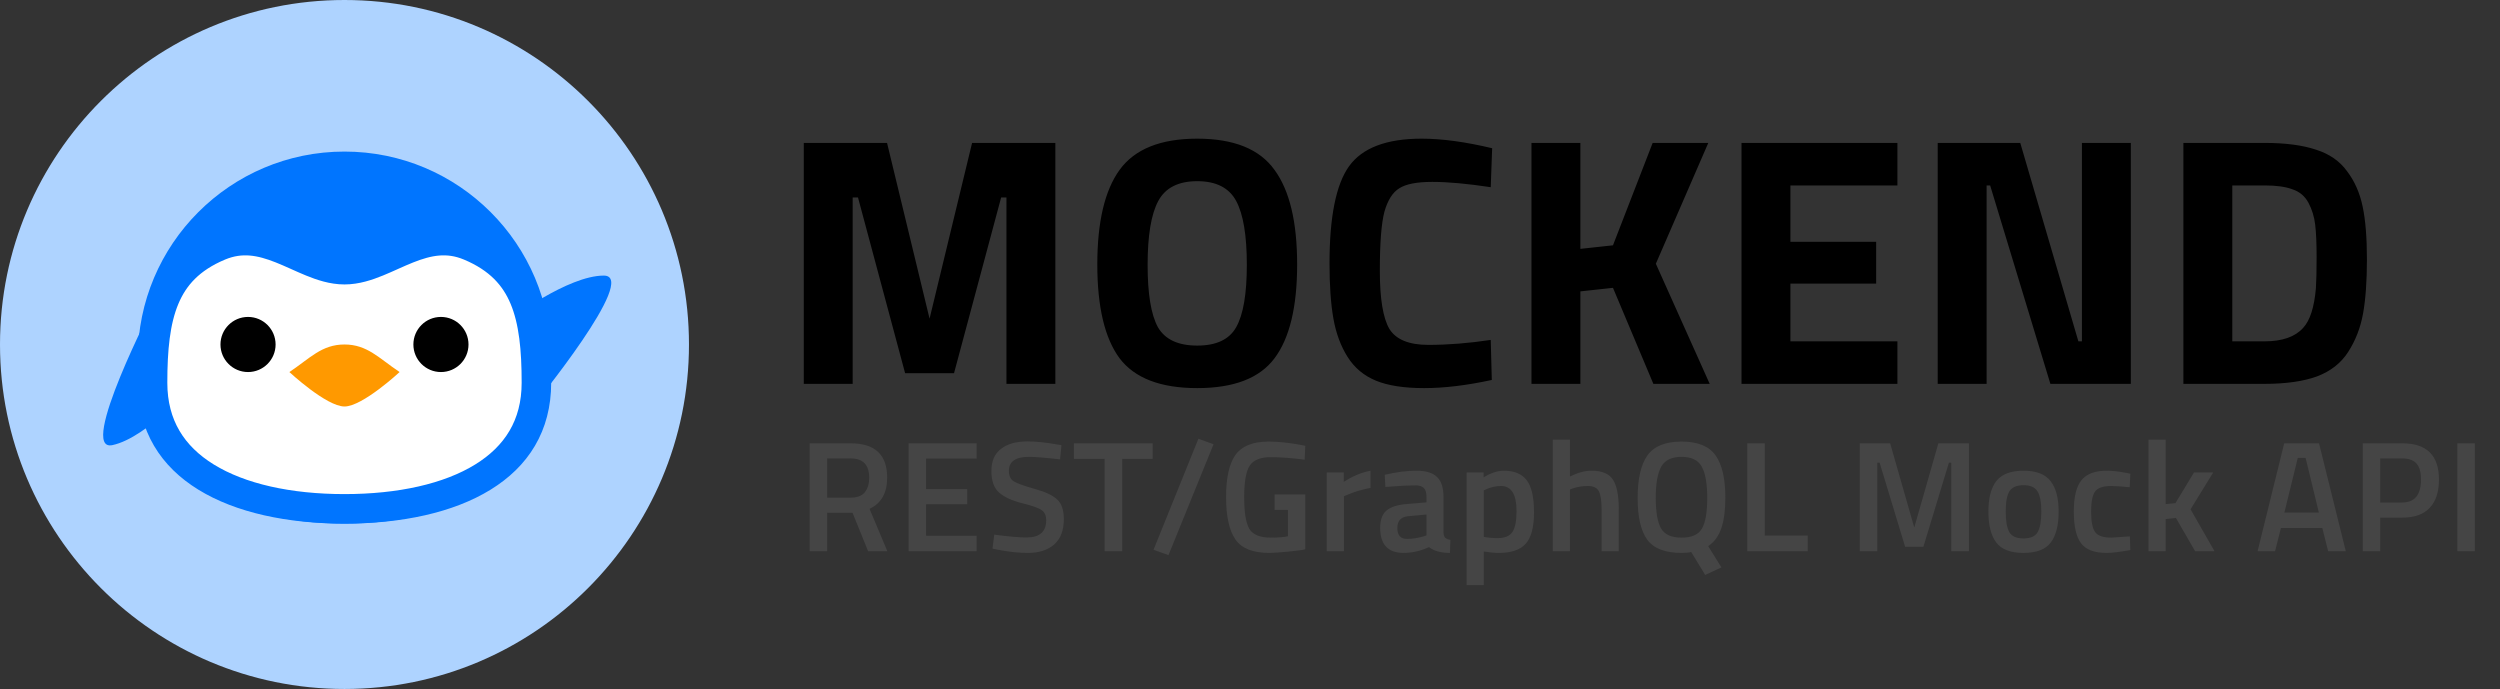 <svg width="254" height="70" viewBox="0 0 254 70" fill="none" xmlns="http://www.w3.org/2000/svg">
<rect x="0" y="0" width="254" height="70" fill="#333333" stroke="none"/>
<circle cx="35" cy="35" r="35" fill="#AED3FF"/>
<path d="M61.348 28C65.013 28 54.183 41.226 54.183 41.226L51.8 32.458C51.8 32.458 57.683 28 61.348 28Z" fill="#0075FF"/>
<path d="M11.418 45.225C7.833 45.986 15.682 30.8 15.682 30.8L19.833 38.883C19.833 38.883 15.003 44.465 11.418 45.225Z" fill="#0075FF"/>
<path d="M56 36.4C56 47.998 46.598 53.2 35 53.2C23.402 53.2 14 47.998 14 36.4C14 24.802 23.402 15.4 35 15.4C46.598 15.4 56 24.802 56 36.4Z" fill="#0075FF"/>
<path d="M54.5 38.889C54.5 43.257 52.465 46.375 49.062 48.472C45.584 50.617 40.642 51.7 35 51.7C29.358 51.7 24.416 50.617 20.938 48.472C17.535 46.375 15.5 43.257 15.5 38.889C15.5 35.494 15.764 32.624 16.736 30.3C17.673 28.058 19.305 26.238 22.28 24.991C24.552 24.038 26.54 24.462 28.569 25.267C29.082 25.471 29.585 25.694 30.1 25.924C30.147 25.946 30.194 25.967 30.242 25.988C30.704 26.195 31.181 26.409 31.649 26.6C32.664 27.015 33.811 27.4 35 27.4C36.189 27.4 37.336 27.015 38.351 26.6C38.819 26.409 39.296 26.195 39.758 25.988C39.806 25.967 39.853 25.946 39.9 25.924C40.415 25.694 40.918 25.471 41.431 25.267C43.46 24.462 45.448 24.038 47.72 24.991C50.695 26.238 52.327 28.058 53.264 30.3C54.236 32.624 54.5 35.494 54.5 38.889Z" fill="white" stroke="#0075FF" stroke-width="3" stroke-linejoin="round"/>
<circle cx="25.2" cy="35" r="2.8" fill="black"/>
<circle cx="44.8" cy="35" r="2.8" fill="black"/>
<path d="M35 35C37.32 35 38.5 36.4 40.6 37.8C40.6 37.8 36.834 41.3 35 41.3C33.166 41.3 29.4 37.8 29.4 37.8C31.5 36.4 32.68 35 35 35Z" fill="#FF9900"/>
<path d="M81.664 39V14.52H90.124L94.444 32.376L98.764 14.52H107.224V39H102.256V20.064H101.716L96.928 37.92H91.96L87.172 20.064H86.632V39H81.664ZM117.642 33.24C118.362 34.488 119.694 35.112 121.638 35.112C123.582 35.112 124.902 34.488 125.598 33.24C126.318 31.968 126.678 29.856 126.678 26.904C126.678 23.928 126.318 21.768 125.598 20.424C124.878 19.08 123.558 18.408 121.638 18.408C119.718 18.408 118.398 19.08 117.678 20.424C116.958 21.768 116.598 23.928 116.598 26.904C116.598 29.856 116.946 31.968 117.642 33.24ZM129.486 36.408C127.974 38.424 125.358 39.432 121.638 39.432C117.918 39.432 115.29 38.424 113.754 36.408C112.242 34.368 111.486 31.188 111.486 26.868C111.486 22.548 112.242 19.344 113.754 17.256C115.29 15.144 117.918 14.088 121.638 14.088C125.358 14.088 127.974 15.144 129.486 17.256C131.022 19.344 131.79 22.548 131.79 26.868C131.79 31.188 131.022 34.368 129.486 36.408ZM151.567 38.604C149.023 39.156 146.731 39.432 144.691 39.432C142.651 39.432 141.019 39.18 139.795 38.676C138.571 38.172 137.611 37.368 136.915 36.264C136.219 35.16 135.739 33.864 135.475 32.376C135.211 30.888 135.079 29.016 135.079 26.76C135.079 22.032 135.739 18.744 137.059 16.896C138.403 15.024 140.863 14.088 144.439 14.088C146.503 14.088 148.891 14.412 151.603 15.06L151.459 19.02C149.083 18.66 147.103 18.48 145.519 18.48C143.959 18.48 142.843 18.696 142.171 19.128C141.499 19.536 140.995 20.328 140.659 21.504C140.347 22.68 140.191 24.684 140.191 27.516C140.191 30.348 140.515 32.316 141.163 33.42C141.835 34.5 143.155 35.04 145.123 35.04C147.115 35.04 149.227 34.872 151.459 34.536L151.567 38.604ZM160.566 39H155.598V14.52H160.566V25.284L163.878 24.924L167.91 14.52H173.562L168.234 26.796L173.706 39H167.982L163.878 29.244L160.566 29.604V39ZM176.937 39V14.52H192.777V18.84H181.905V24.564H190.617V28.812H181.905V34.68H192.777V39H176.937ZM196.871 39V14.52H205.259L211.163 34.68H211.523V14.52H216.491V39H208.319L202.199 18.84H201.839V39H196.871ZM230.076 39H221.832V14.52H230.076C232.188 14.52 233.928 14.748 235.296 15.204C236.664 15.636 237.72 16.368 238.464 17.4C239.232 18.408 239.76 19.608 240.048 21C240.336 22.368 240.48 24.156 240.48 26.364C240.48 28.572 240.348 30.408 240.084 31.872C239.82 33.312 239.316 34.608 238.572 35.76C237.852 36.888 236.796 37.716 235.404 38.244C234.012 38.748 232.236 39 230.076 39ZM235.296 29.28C235.344 28.512 235.368 27.456 235.368 26.112C235.368 24.744 235.32 23.652 235.224 22.836C235.128 22.02 234.9 21.276 234.54 20.604C234.18 19.932 233.64 19.476 232.92 19.236C232.224 18.972 231.276 18.84 230.076 18.84H226.8V34.68H230.076C231.876 34.68 233.184 34.224 234 33.312C234.696 32.568 235.128 31.224 235.296 29.28Z" fill="black"/>
<path d="M84.04 52.096V56H82.264V45.04H86.424C88.899 45.04 90.136 46.203 90.136 48.528C90.136 50.085 89.539 51.141 88.344 51.696L90.152 56H88.2L86.616 52.096H84.04ZM88.312 48.544C88.312 47.232 87.683 46.576 86.424 46.576H84.04V50.56H86.456C87.096 50.56 87.565 50.379 87.864 50.016C88.163 49.643 88.312 49.152 88.312 48.544ZM92.315 56V45.04H99.227V46.592H94.091V49.696H98.267V51.232H94.091V54.432H99.227V56H92.315ZM104.534 46.416C103.18 46.416 102.502 46.891 102.502 47.84C102.502 48.331 102.662 48.683 102.982 48.896C103.302 49.099 104.006 49.355 105.094 49.664C106.193 49.963 106.966 50.325 107.414 50.752C107.862 51.168 108.086 51.829 108.086 52.736C108.086 53.888 107.756 54.752 107.094 55.328C106.444 55.893 105.553 56.176 104.422 56.176C103.516 56.176 102.513 56.069 101.414 55.856L100.838 55.744L101.014 54.32C102.454 54.512 103.553 54.608 104.31 54.608C105.633 54.608 106.294 54.021 106.294 52.848C106.294 52.389 106.145 52.053 105.846 51.84C105.548 51.616 104.876 51.376 103.83 51.12C102.785 50.853 102.006 50.491 101.494 50.032C100.982 49.573 100.726 48.848 100.726 47.856C100.726 46.864 101.046 46.117 101.686 45.616C102.337 45.104 103.233 44.848 104.374 44.848C105.196 44.848 106.166 44.944 107.286 45.136L107.846 45.232L107.702 46.672C106.209 46.501 105.153 46.416 104.534 46.416ZM109.11 46.624V45.04H117.11V46.624H114.022V56H112.23V46.624H109.11ZM117.199 55.856L121.759 44.576L123.295 45.136L118.719 56.4L117.199 55.856ZM129.497 51.808V50.24H132.617V55.808C132.329 55.883 131.742 55.963 130.857 56.048C129.982 56.133 129.347 56.176 128.953 56.176C127.289 56.176 126.142 55.717 125.513 54.8C124.883 53.883 124.569 52.448 124.569 50.496C124.569 48.533 124.889 47.104 125.529 46.208C126.179 45.312 127.299 44.864 128.889 44.864C129.827 44.864 130.883 44.971 132.057 45.184L132.617 45.296L132.553 46.704C131.262 46.533 130.105 46.448 129.081 46.448C128.057 46.448 127.353 46.736 126.969 47.312C126.595 47.888 126.409 48.955 126.409 50.512C126.409 52.069 126.585 53.147 126.937 53.744C127.299 54.331 128.025 54.624 129.113 54.624C129.891 54.624 130.473 54.576 130.857 54.48V51.808H129.497ZM134.797 56V48H136.525V48.96C137.432 48.373 138.339 47.995 139.245 47.824V49.568C138.328 49.749 137.544 49.984 136.893 50.272L136.541 50.416V56H134.797ZM146.658 50.464V54.112C146.669 54.347 146.728 54.523 146.834 54.64C146.952 54.747 147.128 54.816 147.362 54.848L147.314 56.176C146.397 56.176 145.688 55.979 145.186 55.584C144.333 55.979 143.474 56.176 142.61 56.176C141.021 56.176 140.226 55.328 140.226 53.632C140.226 52.821 140.44 52.235 140.866 51.872C141.304 51.509 141.97 51.291 142.866 51.216L144.93 51.04V50.464C144.93 50.037 144.834 49.739 144.642 49.568C144.461 49.397 144.189 49.312 143.826 49.312C143.144 49.312 142.29 49.355 141.266 49.44L140.754 49.472L140.69 48.24C141.853 47.963 142.92 47.824 143.89 47.824C144.872 47.824 145.576 48.037 146.002 48.464C146.44 48.88 146.658 49.547 146.658 50.464ZM143.074 52.448C142.338 52.512 141.97 52.912 141.97 53.648C141.97 54.384 142.296 54.752 142.946 54.752C143.48 54.752 144.045 54.667 144.642 54.496L144.93 54.4V52.272L143.074 52.448ZM149.008 59.44V48H150.736V48.496C151.472 48.048 152.16 47.824 152.8 47.824C153.856 47.824 154.629 48.149 155.12 48.8C155.611 49.44 155.856 50.523 155.856 52.048C155.856 53.563 155.573 54.629 155.008 55.248C154.453 55.867 153.541 56.176 152.272 56.176C151.835 56.176 151.328 56.128 150.752 56.032V59.44H149.008ZM152.496 49.376C151.995 49.376 151.493 49.488 150.992 49.712L150.752 49.824V54.544C151.179 54.629 151.648 54.672 152.16 54.672C152.885 54.672 153.387 54.464 153.664 54.048C153.941 53.632 154.08 52.923 154.08 51.92C154.08 50.224 153.552 49.376 152.496 49.376ZM159.506 56H157.762V44.672H159.506V48.416C160.295 48.021 161.026 47.824 161.698 47.824C162.764 47.824 163.49 48.128 163.874 48.736C164.268 49.333 164.466 50.325 164.466 51.712V56H162.722V51.76C162.722 50.896 162.631 50.283 162.45 49.92C162.268 49.557 161.884 49.376 161.298 49.376C160.786 49.376 160.274 49.461 159.762 49.632L159.506 49.728V56ZM170.848 56.176C169.184 56.176 168.021 55.728 167.36 54.832C166.709 53.936 166.384 52.523 166.384 50.592C166.384 48.651 166.715 47.211 167.376 46.272C168.048 45.333 169.205 44.864 170.848 44.864C172.491 44.864 173.643 45.333 174.304 46.272C174.965 47.2 175.296 48.635 175.296 50.576C175.296 51.856 175.157 52.891 174.88 53.68C174.613 54.469 174.171 55.072 173.552 55.488L174.896 57.648L173.248 58.416L171.824 56.08C171.621 56.144 171.296 56.176 170.848 56.176ZM168.768 53.696C169.131 54.315 169.824 54.624 170.848 54.624C171.872 54.624 172.56 54.32 172.912 53.712C173.275 53.093 173.456 52.053 173.456 50.592C173.456 49.131 173.269 48.069 172.896 47.408C172.533 46.747 171.851 46.416 170.848 46.416C169.845 46.416 169.157 46.747 168.784 47.408C168.411 48.069 168.224 49.125 168.224 50.576C168.224 52.027 168.405 53.067 168.768 53.696ZM183.668 56H177.524V45.04H179.3V54.416H183.668V56ZM188.953 56V45.04H192.041L194.489 53.6L196.937 45.04H200.041V56H198.249V47.008H198.009L195.417 55.552H193.561L190.969 47.008H190.729V56H188.953ZM202.837 48.864C203.392 48.171 204.309 47.824 205.589 47.824C206.869 47.824 207.781 48.171 208.325 48.864C208.88 49.557 209.157 50.597 209.157 51.984C209.157 53.371 208.891 54.416 208.357 55.12C207.824 55.824 206.901 56.176 205.589 56.176C204.277 56.176 203.355 55.824 202.821 55.12C202.288 54.416 202.021 53.371 202.021 51.984C202.021 50.597 202.293 49.557 202.837 48.864ZM204.149 54.064C204.395 54.491 204.875 54.704 205.589 54.704C206.304 54.704 206.784 54.491 207.029 54.064C207.275 53.637 207.397 52.939 207.397 51.968C207.397 50.997 207.264 50.309 206.997 49.904C206.741 49.499 206.272 49.296 205.589 49.296C204.907 49.296 204.432 49.499 204.165 49.904C203.909 50.309 203.781 50.997 203.781 51.968C203.781 52.939 203.904 53.637 204.149 54.064ZM214.042 47.824C214.607 47.824 215.274 47.899 216.042 48.048L216.442 48.128L216.378 49.504C215.535 49.419 214.911 49.376 214.506 49.376C213.695 49.376 213.151 49.557 212.874 49.92C212.596 50.283 212.458 50.965 212.458 51.968C212.458 52.971 212.591 53.664 212.858 54.048C213.124 54.432 213.679 54.624 214.522 54.624L216.394 54.496L216.442 55.888C215.364 56.08 214.554 56.176 214.01 56.176C212.794 56.176 211.935 55.851 211.434 55.2C210.943 54.539 210.698 53.461 210.698 51.968C210.698 50.475 210.959 49.413 211.482 48.784C212.004 48.144 212.858 47.824 214.042 47.824ZM220.032 56H218.288V44.672H220.032V51.216L221.024 51.12L222.912 48H224.864L222.56 51.744L224.992 56H223.024L221.072 52.624L220.032 52.736V56ZM229.372 56L232.076 45.04H235.612L238.332 56H236.54L235.948 53.648H231.74L231.148 56H229.372ZM233.452 46.528L232.092 52.08H235.596L234.252 46.528H233.452ZM244.07 52.592H241.83V56H240.054V45.04H244.07C246.555 45.04 247.798 46.267 247.798 48.72C247.798 49.979 247.483 50.939 246.854 51.6C246.235 52.261 245.307 52.592 244.07 52.592ZM241.83 51.056H244.054C245.334 51.056 245.974 50.277 245.974 48.72C245.974 47.973 245.819 47.429 245.51 47.088C245.201 46.747 244.715 46.576 244.054 46.576H241.83V51.056ZM249.667 56V45.04H251.443V56H249.667Z" fill="#454545"/>
</svg>
